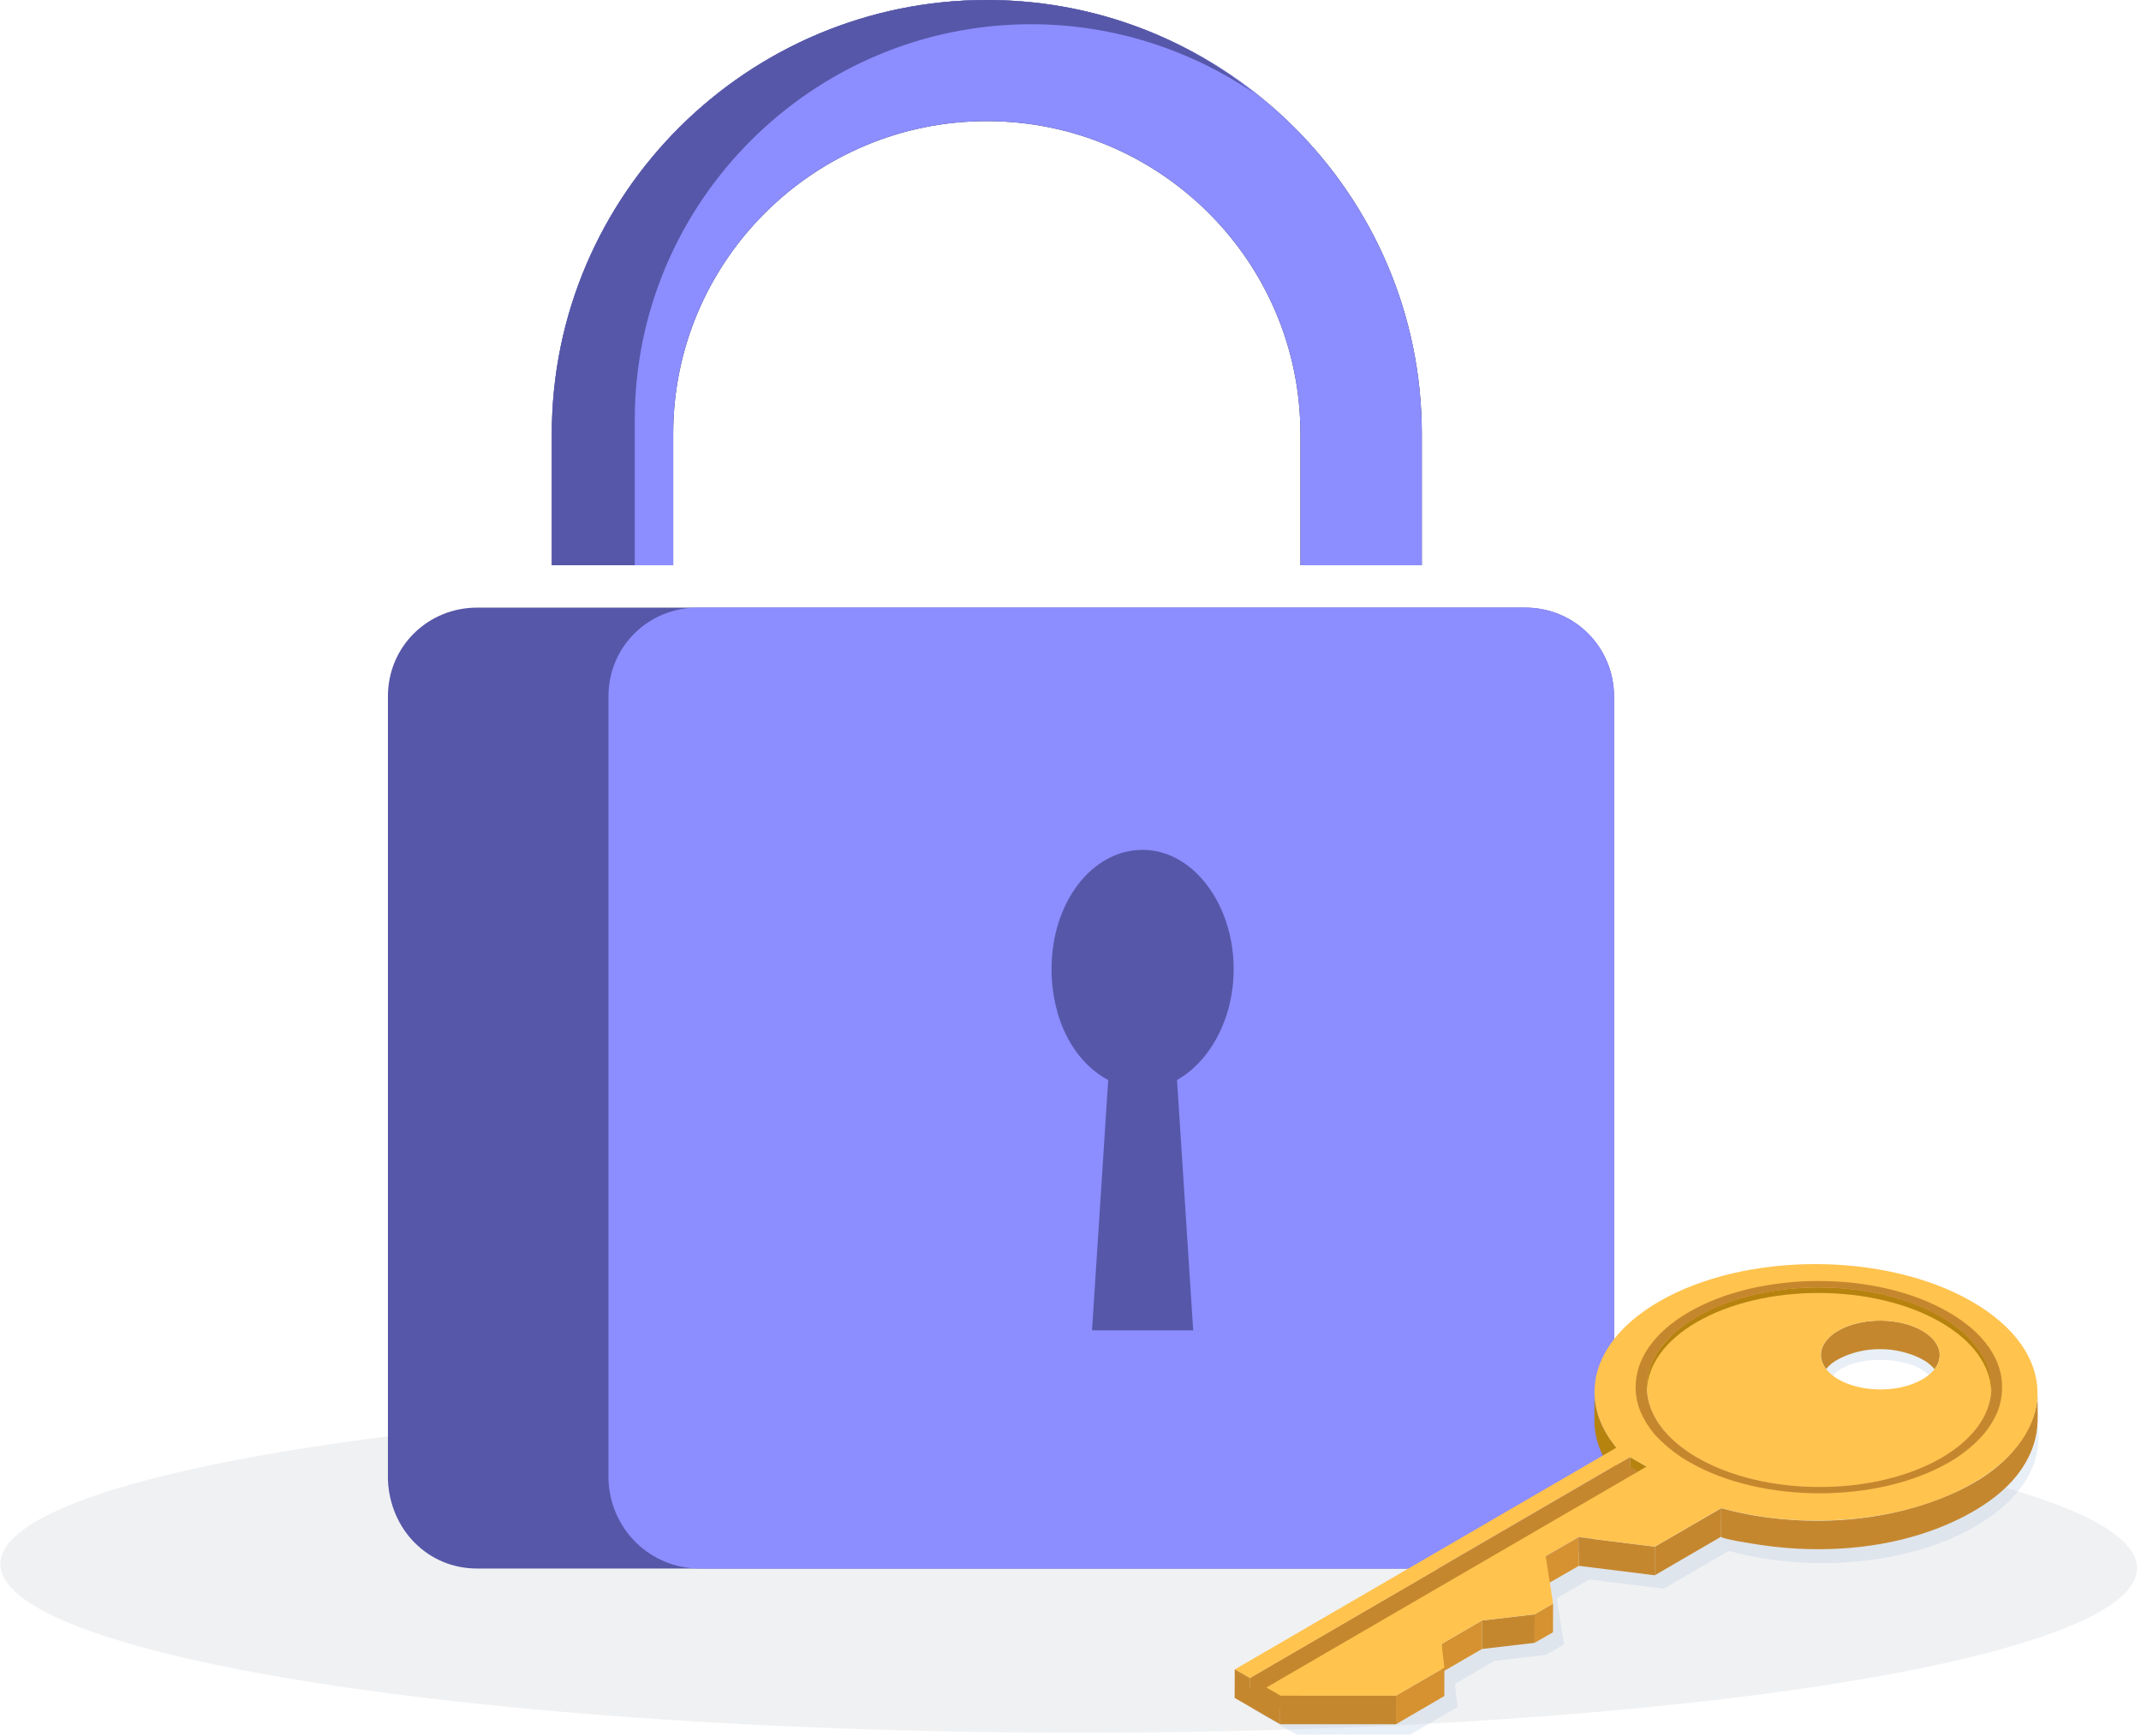 <svg width="354" height="287" viewBox="0 0 354 287" fill="none" xmlns="http://www.w3.org/2000/svg">
<ellipse opacity="0.06" cx="176.701" cy="258.927" rx="176.647" ry="27.553" transform="rotate(0.112 176.701 258.927)" fill="#011E3D"/>
<path d="M78.86 259.333H252.15C260.179 259.333 266.87 252.992 266.87 244.648V115.148C266.87 107.138 260.514 100.463 252.15 100.463H78.86C70.831 100.463 64.14 106.804 64.14 115.148V244.648C64.475 252.992 70.831 259.333 78.86 259.333Z" fill="#5657A8"/>
<path d="M115.659 259.333H252.15C260.179 259.333 266.87 252.992 266.87 244.648V115.148C266.87 107.138 260.514 100.463 252.15 100.463H115.324C107.295 100.463 100.605 106.804 100.605 115.148V244.648C100.939 252.992 107.63 259.333 115.659 259.333Z" fill="#8C8DFF"/>
<path d="M173.868 160.206C173.868 149.191 180.559 140.514 188.922 140.514C197.286 140.514 203.977 149.525 203.977 160.206C203.977 168.55 199.962 175.559 194.61 178.562L197.286 219.949H180.559L183.235 178.562C177.548 175.559 173.868 168.55 173.868 160.206Z" fill="#5657A8"/>
<path d="M91.238 93.453H111.31V71.759C111.31 43.055 134.727 20.026 163.163 20.026C191.599 20.026 215.016 43.055 215.016 71.759V93.453H235.089V71.759C235.089 32.041 202.639 0 163.163 0C123.688 0 91.238 32.041 91.238 71.759V93.453Z" fill="#263238"/>
<path d="M91.238 93.453H111.31V71.759C111.31 43.055 134.727 20.026 163.163 20.026C191.599 20.026 215.016 43.055 215.016 71.759V93.453H235.089V71.759C235.089 32.041 202.639 0 163.163 0C123.688 0 91.238 32.041 91.238 71.759V93.453Z" fill="#8C8DFF"/>
<path d="M91.237 71.759V93.453H104.953V69.422C104.953 33.376 134.393 4.005 170.523 4.005C184.239 4.005 196.951 8.344 207.322 15.353C195.279 5.674 179.89 0 163.163 0C123.688 0 91.237 32.041 91.237 71.759Z" fill="#5657A8"/>
<g opacity="0.5">
<path opacity="0.5" d="M326.479 222.965C312.426 214.842 289.702 214.842 275.729 222.965C264.721 229.363 262.433 238.888 268.573 246.769L207.025 282.531L214.406 286.786H233.15L240.998 282.225L240.547 278.405L247.09 274.602L255.616 273.603L258.597 271.878L257.405 264.223L262.787 261.129L275.084 262.66L285.834 256.406C299.194 260.097 315.633 258.743 326.64 252.345C340.597 244.239 340.533 231.072 326.479 222.965ZM311.024 230.781C306.56 230.781 302.949 229.573 302.949 228.074C302.949 226.575 306.431 224.835 310.895 224.835C315.359 224.835 319.098 226.575 319.098 228.074C319.098 229.557 315.488 230.781 311.024 230.781Z" fill="#A7BEDA"/>
</g>
<path d="M320.71 224.061C320.71 224.851 320.419 225.641 319.855 226.382C318.582 224.754 316.116 223.868 314.295 223.449C311.185 222.74 307.849 222.998 304.932 224.255C303.981 224.658 303.046 225.19 302.321 225.931C302.192 226.06 302.063 226.205 301.95 226.366C300.322 224.271 300.983 221.741 303.932 220.016C307.752 217.792 313.973 217.792 317.825 220.016C319.694 221.096 320.661 222.498 320.726 223.916C320.71 223.965 320.71 224.013 320.71 224.061Z" fill="#C5872E"/>
<path d="M263.642 230.105L263.626 234.811C263.609 237.97 264.818 241.145 267.236 244.046L267.252 239.34C264.834 236.423 263.626 233.264 263.642 230.105Z" fill="#B7830F"/>
<path d="M272.248 242.482L272.232 247.188L269.492 245.609L269.508 240.903L272.248 242.482Z" fill="#B7830F"/>
<path d="M336.89 230.717C336.778 234.246 334.827 237.727 332.507 240.306C330.105 242.965 327.043 244.964 323.804 246.495C315.697 250.298 306.656 251.765 297.744 251.378C293.312 251.185 288.896 250.54 284.609 249.364L284.593 254.069C284.593 254.456 290.266 255.31 290.83 255.391C293.054 255.729 295.294 255.955 297.534 256.068C306.382 256.487 315.585 255.149 323.627 251.281C324.416 250.911 325.174 250.508 325.931 250.073C328.735 248.493 331.379 246.543 333.393 244.045C334.844 242.24 335.972 240.145 336.52 237.889C337.132 235.439 336.874 232.812 336.89 230.298C336.89 230.443 336.89 230.588 336.89 230.717Z" fill="#C5872E"/>
<path d="M284.593 249.363L284.577 254.069L273.601 260.451L273.618 255.729L284.593 249.363Z" fill="#C5872E"/>
<path d="M273.618 255.729L273.602 260.451L261.047 258.888L261.063 254.166L273.618 255.729Z" fill="#C5872E"/>
<path d="M261.063 254.166L261.047 258.888L255.551 262.047L255.567 257.325L261.063 254.166Z" fill="#D69230"/>
<path d="M256.792 265.142L256.776 269.864L253.73 271.62L253.746 266.914L256.792 265.142Z" fill="#D69230"/>
<path d="M253.746 266.915L253.73 271.621L245.027 272.636L245.043 267.93L253.746 266.915Z" fill="#C5872E"/>
<path d="M245.043 267.93L245.027 272.636L238.339 276.52L238.355 271.814L245.043 267.93Z" fill="#D69230"/>
<path d="M269.508 240.903L269.492 245.609L206.622 282.161L206.638 277.439L269.508 240.903Z" fill="#C5872E"/>
<path d="M272.248 244.045L209.362 280.581L206.638 279.018L269.508 242.466L272.248 244.045Z" fill="#C5872E"/>
<path d="M272.248 242.482L272.232 247.188L209.346 283.74L209.362 279.018L272.248 242.482Z" fill="#B58E20"/>
<path d="M238.822 275.713L238.806 280.419L230.812 285.077V280.355L238.822 275.713Z" fill="#D69230"/>
<path d="M230.812 280.355V285.078H211.666L211.682 280.355H230.812Z" fill="#C5872E"/>
<path d="M326.076 215.213C311.733 206.929 288.541 206.929 274.279 215.213C263.045 221.74 260.709 231.474 267.252 239.355L204.156 276.02L206.638 277.454L269.508 240.902L272.248 242.482L209.362 279.018L211.683 280.355H230.813L238.823 275.698L238.355 271.797L245.043 267.913L253.746 266.898L256.792 265.125L255.567 257.309L261.063 254.15L273.618 255.713L284.593 249.331C298.227 253.102 315.005 251.716 326.238 245.189C340.501 236.922 340.42 223.497 326.076 215.213ZM329.251 229.911C329.042 233.956 326.302 237.953 321 241.031C309.928 247.462 291.845 247.462 280.693 241.031C275.294 237.921 272.49 233.859 272.296 229.766C272.28 229.556 272.28 229.331 272.296 229.121C272.296 229.057 272.296 228.992 272.296 228.928C272.296 228.863 272.296 228.799 272.312 228.734C272.312 228.67 272.312 228.606 272.328 228.541C272.328 228.477 272.345 228.412 272.345 228.348C272.345 228.283 272.361 228.219 272.361 228.154C272.377 228.09 272.377 228.025 272.393 227.961C272.409 227.896 272.409 227.832 272.425 227.767C272.441 227.703 272.441 227.639 272.457 227.574C272.473 227.51 272.473 227.445 272.49 227.381C272.506 227.316 272.522 227.252 272.538 227.187C272.554 227.123 272.57 227.058 272.586 226.994C272.602 226.929 272.619 226.865 272.635 226.801C272.651 226.736 272.667 226.672 272.683 226.607C272.699 226.543 272.731 226.478 272.747 226.414C272.764 226.349 272.78 226.285 272.812 226.22C272.828 226.156 272.86 226.091 272.876 226.027C272.893 225.962 272.925 225.898 272.941 225.834C272.973 225.769 272.989 225.705 273.021 225.64C273.038 225.576 273.07 225.511 273.102 225.447C273.134 225.382 273.166 225.318 273.183 225.253C273.215 225.189 273.231 225.124 273.263 225.06C273.295 224.995 273.328 224.931 273.36 224.867C273.392 224.802 273.424 224.738 273.457 224.673C273.489 224.609 273.521 224.544 273.553 224.48C273.586 224.415 273.618 224.351 273.65 224.286C273.682 224.222 273.731 224.157 273.763 224.093C273.795 224.028 273.827 223.964 273.876 223.9C273.908 223.835 273.956 223.771 273.988 223.706C274.021 223.642 274.069 223.577 274.101 223.529C274.15 223.464 274.182 223.4 274.23 223.335C274.262 223.271 274.311 223.223 274.359 223.158C274.407 223.094 274.456 223.029 274.488 222.965C274.536 222.9 274.569 222.852 274.617 222.788C274.665 222.723 274.714 222.659 274.762 222.594C274.81 222.53 274.859 222.481 274.891 222.417C274.939 222.352 274.988 222.288 275.052 222.223C275.1 222.159 275.149 222.111 275.197 222.046C275.245 221.982 275.31 221.917 275.358 221.853C275.407 221.788 275.455 221.74 275.503 221.676C275.552 221.611 275.616 221.547 275.681 221.498C275.729 221.434 275.777 221.385 275.842 221.321C275.906 221.256 275.955 221.208 276.019 221.144C276.067 221.095 276.132 221.031 276.18 220.983C276.245 220.918 276.309 220.854 276.374 220.805C276.438 220.757 276.486 220.692 276.551 220.644C276.615 220.58 276.696 220.515 276.76 220.467C276.825 220.418 276.873 220.354 276.938 220.306C277.002 220.241 277.083 220.177 277.147 220.112C277.212 220.064 277.26 220.016 277.324 219.967C277.389 219.903 277.47 219.854 277.55 219.79C277.615 219.742 277.679 219.693 277.744 219.629C277.824 219.564 277.905 219.516 277.969 219.451C278.034 219.403 278.098 219.355 278.163 219.306C278.243 219.242 278.324 219.177 278.42 219.129C278.485 219.081 278.549 219.032 278.614 218.984C278.694 218.92 278.791 218.855 278.872 218.807C278.936 218.758 279.001 218.71 279.065 218.678C279.162 218.613 279.258 218.549 279.355 218.484C279.42 218.452 279.484 218.404 279.532 218.372C279.645 218.307 279.758 218.227 279.871 218.162C279.919 218.13 279.968 218.098 280.016 218.065C280.177 217.969 280.354 217.856 280.532 217.759C291.636 211.248 309.718 211.248 320.855 217.695C321.032 217.791 321.209 217.904 321.37 218.001C321.419 218.033 321.483 218.065 321.532 218.098C321.644 218.162 321.757 218.243 321.87 218.307C321.935 218.356 322.015 218.404 322.08 218.436C322.176 218.501 322.273 218.549 322.354 218.613C322.418 218.662 322.483 218.71 322.547 218.742C322.644 218.807 322.724 218.871 322.821 218.936C322.885 218.984 322.95 219.032 323.014 219.081C323.095 219.145 323.192 219.21 323.272 219.258C323.337 219.306 323.401 219.355 323.466 219.403C323.546 219.468 323.627 219.516 323.707 219.58C323.772 219.629 323.836 219.677 323.901 219.742C323.981 219.806 324.062 219.854 324.126 219.919C324.191 219.967 324.255 220.016 324.304 220.08C324.368 220.144 324.449 220.209 324.513 220.257C324.578 220.306 324.626 220.37 324.69 220.418C324.755 220.483 324.836 220.547 324.9 220.612C324.964 220.66 325.013 220.725 325.077 220.773C325.142 220.837 325.206 220.902 325.271 220.966C325.319 221.015 325.383 221.079 325.432 221.128C325.496 221.192 325.561 221.256 325.609 221.321C325.657 221.385 325.722 221.434 325.77 221.498C325.835 221.563 325.883 221.627 325.948 221.692C325.996 221.756 326.044 221.804 326.093 221.869C326.141 221.933 326.205 221.998 326.254 222.062C326.302 222.127 326.35 222.175 326.399 222.24C326.447 222.304 326.512 222.369 326.56 222.433C326.608 222.497 326.657 222.546 326.689 222.61C326.737 222.675 326.786 222.739 326.834 222.804C326.882 222.868 326.915 222.916 326.963 222.981C327.011 223.045 327.06 223.11 327.108 223.174C327.156 223.239 327.188 223.303 327.237 223.352C327.285 223.416 327.317 223.481 327.366 223.545C327.398 223.609 327.446 223.658 327.479 223.722C327.527 223.787 327.559 223.851 327.608 223.916C327.64 223.98 327.672 224.045 327.72 224.093C327.753 224.157 327.801 224.222 327.833 224.286C327.865 224.351 327.898 224.415 327.93 224.464C327.962 224.528 327.994 224.593 328.043 224.657C328.075 224.722 328.107 224.786 328.139 224.834C328.172 224.899 328.204 224.963 328.236 225.028C328.268 225.092 328.301 225.157 328.317 225.221C328.349 225.286 328.381 225.35 328.397 225.415C328.429 225.479 328.446 225.543 328.478 225.608C328.51 225.672 328.526 225.737 328.558 225.801C328.575 225.866 328.607 225.93 328.623 225.995C328.655 226.059 328.671 226.124 328.687 226.188C328.703 226.253 328.736 226.317 328.752 226.381C328.768 226.446 328.8 226.51 328.816 226.575C328.832 226.639 328.848 226.704 328.865 226.768C328.881 226.833 328.897 226.897 328.913 226.962C328.929 227.026 328.945 227.091 328.961 227.155C328.977 227.22 328.994 227.284 329.01 227.365C329.026 227.429 329.042 227.494 329.042 227.558C329.058 227.622 329.074 227.687 329.074 227.767C329.09 227.832 329.09 227.896 329.106 227.961C329.122 228.025 329.122 228.09 329.139 228.17C329.139 228.235 329.155 228.299 329.155 228.364C329.155 228.428 329.171 228.493 329.171 228.557C329.171 228.622 329.187 228.686 329.187 228.751C329.187 228.815 329.203 228.88 329.203 228.96C329.203 229.025 329.203 229.089 329.203 229.153C329.203 229.218 329.203 229.282 329.203 229.363C329.251 229.573 329.251 229.734 329.251 229.911Z" fill="#FFC34E"/>
<path d="M209.362 279.018V280.581L206.638 279.018V277.438L204.156 276.004L204.14 280.726L206.622 282.16L209.346 283.74V283.659V283.74L211.666 285.077L211.682 280.355L209.362 279.018Z" fill="#C5872E"/>
<path d="M329.251 229.202C329.251 229.138 329.251 229.073 329.251 229.009C329.251 228.945 329.235 228.88 329.235 228.799C329.235 228.735 329.219 228.671 329.219 228.606C329.219 228.542 329.203 228.477 329.203 228.413C329.203 228.348 329.187 228.284 329.187 228.219C329.187 228.155 329.171 228.09 329.155 228.01C329.139 227.945 329.139 227.881 329.122 227.816C329.106 227.752 329.09 227.687 329.09 227.607C329.074 227.542 329.074 227.478 329.058 227.413C329.042 227.349 329.026 227.285 329.01 227.204C328.993 227.139 328.977 227.075 328.961 227.011C328.945 226.946 328.929 226.882 328.897 226.801C328.881 226.737 328.865 226.672 328.848 226.608C328.832 226.543 328.8 226.479 328.784 226.414C328.768 226.35 328.736 226.285 328.72 226.221C328.703 226.156 328.671 226.092 328.655 226.011C328.639 225.947 328.607 225.882 328.591 225.818C328.558 225.753 328.542 225.689 328.51 225.608C328.478 225.544 328.462 225.479 328.429 225.415C328.397 225.351 328.365 225.286 328.349 225.222C328.317 225.157 328.3 225.093 328.268 225.028C328.236 224.964 328.204 224.899 328.172 224.819C328.139 224.754 328.107 224.69 328.075 224.625C328.043 224.561 328.01 224.496 327.962 224.432C327.93 224.367 327.898 224.303 327.865 224.239C327.833 224.174 327.785 224.11 327.753 224.045C327.72 223.981 327.672 223.916 327.64 223.852C327.607 223.787 327.559 223.723 327.511 223.658C327.479 223.594 327.43 223.546 327.398 223.481C327.35 223.417 327.317 223.352 327.269 223.288C327.221 223.223 327.188 223.159 327.14 223.11C327.092 223.046 327.043 222.981 326.995 222.917C326.947 222.853 326.914 222.788 326.866 222.74C326.818 222.675 326.769 222.611 326.721 222.546C326.673 222.482 326.624 222.434 326.576 222.369C326.528 222.305 326.463 222.24 326.415 222.176C326.367 222.111 326.318 222.063 326.27 221.998C326.221 221.934 326.157 221.869 326.109 221.805C326.06 221.74 326.012 221.692 325.947 221.628C325.899 221.563 325.835 221.499 325.77 221.434C325.722 221.37 325.657 221.321 325.609 221.257C325.545 221.193 325.48 221.128 325.432 221.064C325.383 221.015 325.319 220.951 325.271 220.902C325.206 220.838 325.142 220.774 325.077 220.709C325.013 220.645 324.964 220.596 324.9 220.548C324.835 220.483 324.755 220.419 324.69 220.354C324.642 220.306 324.578 220.242 324.513 220.193C324.449 220.129 324.368 220.064 324.304 220.016C324.239 219.968 324.175 219.903 324.11 219.855C324.03 219.79 323.965 219.726 323.885 219.678C323.82 219.629 323.756 219.565 323.691 219.516C323.611 219.452 323.53 219.388 323.449 219.339C323.385 219.291 323.321 219.242 323.256 219.178C323.175 219.114 323.079 219.049 322.998 218.985C322.934 218.936 322.869 218.888 322.805 218.84C322.724 218.775 322.628 218.711 322.531 218.646C322.466 218.598 322.402 218.549 322.337 218.517C322.241 218.453 322.16 218.404 322.063 218.34C321.999 218.292 321.935 218.243 321.854 218.211C321.741 218.147 321.628 218.066 321.515 218.002C321.467 217.969 321.403 217.937 321.354 217.889C321.193 217.792 321.016 217.679 320.839 217.582C309.718 211.249 291.636 211.249 280.564 217.695C280.387 217.792 280.225 217.905 280.064 218.002C280.016 218.034 279.968 218.066 279.919 218.098C279.806 218.179 279.694 218.243 279.581 218.308C279.516 218.356 279.452 218.388 279.403 218.421C279.307 218.485 279.21 218.549 279.113 218.614C279.049 218.662 278.984 218.711 278.92 218.743C278.823 218.807 278.743 218.872 278.662 218.92C278.598 218.968 278.533 219.017 278.469 219.065C278.388 219.13 278.291 219.194 278.211 219.242C278.146 219.291 278.082 219.339 278.017 219.388C277.937 219.452 277.856 219.5 277.792 219.565C277.727 219.613 277.663 219.678 277.598 219.726C277.518 219.79 277.453 219.839 277.373 219.903C277.308 219.952 277.244 220 277.196 220.048C277.131 220.113 277.05 220.177 276.986 220.242C276.922 220.29 276.873 220.354 276.809 220.403C276.744 220.467 276.664 220.532 276.599 220.596C276.535 220.645 276.486 220.709 276.422 220.757C276.357 220.822 276.293 220.886 276.229 220.935C276.164 220.999 276.116 221.047 276.067 221.112C276.003 221.176 275.938 221.241 275.89 221.289C275.826 221.354 275.777 221.402 275.729 221.467C275.664 221.531 275.616 221.595 275.552 221.644C275.503 221.708 275.455 221.757 275.39 221.821C275.342 221.886 275.278 221.95 275.229 222.014C275.181 222.079 275.133 222.127 275.084 222.192C275.036 222.256 274.988 222.321 274.923 222.385C274.875 222.45 274.826 222.514 274.794 222.562C274.746 222.627 274.697 222.691 274.649 222.756C274.601 222.82 274.569 222.885 274.52 222.933C274.472 222.998 274.423 223.062 274.375 223.127C274.327 223.191 274.295 223.239 274.246 223.304C274.198 223.368 274.166 223.433 274.117 223.497C274.069 223.562 274.037 223.626 274.004 223.674C273.972 223.739 273.924 223.803 273.892 223.868C273.859 223.932 273.811 223.997 273.779 224.061C273.747 224.126 273.698 224.19 273.666 224.255C273.634 224.319 273.602 224.384 273.569 224.448C273.537 224.513 273.505 224.577 273.473 224.641C273.44 224.706 273.408 224.77 273.376 224.835C273.344 224.899 273.311 224.964 273.279 225.028C273.247 225.093 273.231 225.157 273.199 225.222C273.166 225.286 273.134 225.351 273.118 225.415C273.102 225.479 273.07 225.544 273.037 225.608C273.005 225.673 272.989 225.737 272.957 225.802C272.941 225.866 272.909 225.931 272.892 225.995C272.876 226.06 272.844 226.124 272.828 226.189C272.812 226.253 272.78 226.318 272.764 226.382C272.747 226.446 272.715 226.511 272.699 226.575C272.683 226.64 272.667 226.704 272.651 226.769C272.635 226.833 272.618 226.898 272.602 226.978C272.586 227.043 272.57 227.107 272.554 227.172C272.538 227.236 272.522 227.301 272.506 227.365C272.49 227.43 272.473 227.494 272.473 227.559C272.457 227.623 272.441 227.687 272.441 227.752C272.425 227.816 272.425 227.881 272.409 227.945C272.393 228.01 272.393 228.074 272.377 228.155C272.377 228.219 272.361 228.284 272.361 228.348C272.361 228.413 272.344 228.477 272.344 228.558C272.344 228.622 272.344 228.687 272.328 228.751C272.328 228.816 272.312 228.88 272.312 228.945C272.312 229.009 272.312 229.073 272.312 229.138C272.312 229.347 272.312 229.573 272.312 229.783C272.506 233.876 275.31 237.937 280.709 241.048C291.861 247.478 309.928 247.478 321.016 241.048C326.318 237.97 329.058 233.973 329.267 229.928C329.267 229.766 329.284 229.589 329.284 229.428C329.251 229.331 329.251 229.267 329.251 229.202ZM319.856 226.382C319.388 226.994 318.727 227.559 317.857 228.058C314.037 230.282 307.817 230.282 303.965 228.058C303.095 227.559 302.418 226.978 301.934 226.366C300.306 224.271 300.967 221.74 303.916 220.016C307.736 217.792 313.957 217.792 317.809 220.016C319.678 221.096 320.645 222.498 320.71 223.916C320.71 223.965 320.71 224.013 320.71 224.061C320.71 224.851 320.436 225.641 319.856 226.382Z" fill="#FFC34E"/>
<path d="M274.359 223.126C274.311 223.191 274.278 223.239 274.23 223.304C274.182 223.368 274.15 223.432 274.101 223.497C274.069 223.561 274.021 223.626 273.988 223.674C273.956 223.739 273.908 223.803 273.876 223.868C273.843 223.932 273.811 223.997 273.763 224.061C273.73 224.125 273.682 224.19 273.65 224.254C273.618 224.319 273.585 224.383 273.553 224.448C273.521 224.512 273.489 224.577 273.457 224.641C273.424 224.706 273.392 224.77 273.36 224.835C273.328 224.899 273.295 224.964 273.263 225.028C273.231 225.092 273.215 225.157 273.183 225.221C273.15 225.286 273.118 225.35 273.102 225.415C273.07 225.479 273.054 225.544 273.021 225.608C272.989 225.673 272.973 225.737 272.941 225.802C272.925 225.866 272.892 225.931 272.876 225.995C272.86 226.059 272.828 226.124 272.812 226.188C272.796 226.253 272.78 226.317 272.747 226.382C272.731 226.446 272.699 226.511 272.683 226.575C272.667 226.64 272.651 226.704 272.635 226.769C272.618 226.833 272.602 226.897 272.586 226.962C272.57 227.026 272.554 227.091 272.538 227.155C272.522 227.22 272.506 227.284 272.49 227.349C272.473 227.413 272.457 227.478 272.457 227.542C272.441 227.607 272.425 227.671 272.425 227.736C272.409 227.8 272.409 227.864 272.393 227.929C272.377 227.993 272.377 228.058 272.361 228.122C272.361 228.187 272.344 228.251 272.344 228.316C272.344 228.38 272.328 228.445 272.328 228.509C272.328 228.574 272.312 228.638 272.312 228.703C272.312 228.767 272.296 228.831 272.296 228.896C272.296 228.96 272.296 229.025 272.296 229.089C272.296 229.299 272.296 229.524 272.296 229.734C272.506 225.689 275.245 221.676 280.548 218.598C291.62 212.167 309.702 212.167 320.855 218.598C326.254 221.708 329.058 225.785 329.235 229.879C329.251 229.718 329.251 229.541 329.251 229.379C329.251 229.315 329.251 229.25 329.251 229.17C329.251 229.105 329.251 229.041 329.251 228.976C329.251 228.912 329.251 228.848 329.235 228.767C329.235 228.703 329.235 228.638 329.219 228.574C329.219 228.509 329.203 228.445 329.203 228.364C329.203 228.3 329.187 228.235 329.187 228.171C329.171 228.106 329.171 228.042 329.155 227.961C329.139 227.897 329.139 227.832 329.122 227.768C329.106 227.703 329.09 227.639 329.09 227.558C329.074 227.494 329.074 227.429 329.058 227.365C329.042 227.3 329.026 227.236 329.01 227.155C328.993 227.091 328.977 227.026 328.961 226.962C328.945 226.897 328.929 226.833 328.913 226.769C328.897 226.704 328.881 226.64 328.865 226.575C328.848 226.511 328.816 226.446 328.8 226.382C328.784 226.317 328.768 226.253 328.736 226.188C328.72 226.124 328.687 226.059 328.671 225.995C328.655 225.931 328.623 225.866 328.607 225.802C328.574 225.737 328.558 225.673 328.526 225.608C328.494 225.544 328.478 225.479 328.446 225.415C328.413 225.35 328.381 225.286 328.349 225.221C328.317 225.157 328.3 225.092 328.268 225.028C328.236 224.964 328.204 224.899 328.172 224.835C328.139 224.77 328.107 224.706 328.075 224.641C328.043 224.577 328.01 224.512 327.962 224.448C327.93 224.383 327.898 224.319 327.865 224.254C327.833 224.19 327.785 224.125 327.753 224.061C327.72 223.997 327.688 223.932 327.64 223.884C327.607 223.819 327.559 223.755 327.511 223.69C327.479 223.626 327.43 223.561 327.398 223.513C327.35 223.449 327.317 223.384 327.269 223.32C327.221 223.255 327.188 223.191 327.14 223.142C327.092 223.078 327.043 223.013 326.995 222.949C326.947 222.885 326.914 222.836 326.866 222.772C326.818 222.707 326.769 222.643 326.721 222.578C326.673 222.514 326.624 222.465 326.576 222.401C326.528 222.337 326.463 222.272 326.415 222.208C326.367 222.143 326.318 222.095 326.27 222.03C326.221 221.966 326.157 221.901 326.109 221.837C326.06 221.772 326.012 221.724 325.964 221.66C325.899 221.595 325.851 221.531 325.786 221.466C325.738 221.402 325.674 221.353 325.625 221.289C325.561 221.225 325.496 221.16 325.448 221.096C325.4 221.047 325.335 220.983 325.287 220.934C325.222 220.87 325.158 220.806 325.093 220.741C325.029 220.693 324.981 220.628 324.916 220.58C324.852 220.515 324.771 220.451 324.707 220.386C324.642 220.338 324.594 220.274 324.529 220.225C324.465 220.161 324.384 220.096 324.32 220.048C324.255 220 324.191 219.935 324.126 219.887C324.046 219.822 323.981 219.758 323.901 219.71C323.836 219.661 323.772 219.613 323.707 219.548C323.627 219.484 323.546 219.419 323.466 219.371C323.401 219.323 323.337 219.274 323.272 219.226C323.192 219.162 323.095 219.097 323.014 219.033C322.95 218.984 322.885 218.936 322.821 218.888C322.74 218.823 322.644 218.759 322.547 218.694C322.482 218.646 322.418 218.598 322.354 218.549C322.257 218.485 322.176 218.42 322.08 218.372C322.015 218.324 321.951 218.275 321.87 218.243C321.757 218.179 321.644 218.098 321.532 218.033C321.483 218.001 321.419 217.969 321.37 217.937C321.193 217.84 321.032 217.727 320.855 217.631C309.718 211.249 291.636 211.249 280.564 217.695C280.387 217.792 280.225 217.905 280.048 218.001C280 218.033 279.951 218.066 279.903 218.098C279.79 218.162 279.677 218.243 279.565 218.307C279.5 218.34 279.436 218.388 279.387 218.42C279.291 218.485 279.194 218.549 279.097 218.614C279.033 218.662 278.968 218.71 278.904 218.743C278.807 218.807 278.727 218.872 278.63 218.936C278.565 218.984 278.501 219.033 278.436 219.081C278.356 219.146 278.259 219.21 278.179 219.258C278.114 219.307 278.05 219.355 277.985 219.403C277.905 219.468 277.824 219.516 277.76 219.581C277.695 219.629 277.631 219.677 277.566 219.742C277.486 219.806 277.421 219.855 277.341 219.919C277.276 219.967 277.228 220.016 277.163 220.08C277.099 220.145 277.018 220.209 276.954 220.258C276.889 220.306 276.841 220.37 276.776 220.419C276.712 220.483 276.631 220.548 276.567 220.612C276.503 220.66 276.454 220.725 276.39 220.773C276.325 220.838 276.261 220.902 276.196 220.951C276.132 221.015 276.083 221.063 276.035 221.128C275.971 221.192 275.922 221.257 275.858 221.305C275.81 221.37 275.745 221.418 275.697 221.482C275.632 221.547 275.584 221.611 275.519 221.66C275.471 221.724 275.423 221.772 275.374 221.837C275.326 221.901 275.262 221.966 275.213 222.03C275.165 222.095 275.117 222.143 275.068 222.208C275.02 222.272 274.971 222.337 274.907 222.401C274.859 222.465 274.81 222.514 274.762 222.578C274.714 222.643 274.665 222.707 274.617 222.772C274.569 222.836 274.536 222.885 274.488 222.949C274.44 222.997 274.391 223.062 274.359 223.126Z" fill="#B7830F"/>
<path d="M322.16 216.938C310.299 210.072 291.04 210.088 279.242 216.938C273.36 220.354 270.427 224.835 270.443 229.331C270.443 229.396 270.443 229.476 270.443 229.541C270.443 229.605 270.443 229.686 270.443 229.75C270.443 229.815 270.459 229.895 270.459 229.96C270.459 230.024 270.459 230.105 270.475 230.169C270.475 230.234 270.491 230.314 270.491 230.379C270.491 230.443 270.507 230.524 270.507 230.588C270.523 230.653 270.523 230.733 270.54 230.798C270.556 230.862 270.556 230.943 270.572 231.007C270.588 231.072 270.604 231.152 270.604 231.217C270.62 231.281 270.636 231.346 270.636 231.426C270.652 231.491 270.668 231.571 270.685 231.636C270.701 231.7 270.717 231.765 270.733 231.845C270.749 231.91 270.765 231.99 270.797 232.055C270.813 232.119 270.83 232.184 270.846 232.264C270.862 232.329 270.894 232.409 270.91 232.474C270.926 232.538 270.959 232.603 270.975 232.683C270.991 232.748 271.023 232.828 271.055 232.893C271.087 232.957 271.104 233.022 271.136 233.102C271.168 233.167 271.184 233.247 271.216 233.312C271.249 233.376 271.265 233.441 271.297 233.521C271.329 233.586 271.361 233.666 271.394 233.731C271.426 233.795 271.458 233.86 271.49 233.924C271.523 233.989 271.555 234.069 271.587 234.134C271.619 234.198 271.652 234.263 271.684 234.327C271.716 234.392 271.764 234.472 271.797 234.537C271.829 234.601 271.861 234.666 271.909 234.73C271.942 234.794 271.99 234.875 272.022 234.94C272.054 235.004 272.103 235.068 272.135 235.133C272.183 235.197 272.216 235.262 272.264 235.342C272.312 235.407 272.345 235.471 272.393 235.536C272.441 235.6 272.49 235.665 272.538 235.745C272.586 235.81 272.619 235.874 272.667 235.939C272.715 236.003 272.764 236.068 272.812 236.148C272.86 236.213 272.909 236.277 272.957 236.342C273.005 236.406 273.054 236.471 273.118 236.551C273.166 236.616 273.215 236.68 273.263 236.745C273.312 236.809 273.376 236.874 273.424 236.954C273.473 237.019 273.521 237.083 273.586 237.147C273.65 237.212 273.698 237.276 273.763 237.341C273.811 237.405 273.876 237.47 273.924 237.518C273.988 237.583 274.053 237.647 274.117 237.712C274.182 237.776 274.23 237.824 274.295 237.889C274.359 237.953 274.424 238.018 274.488 238.082C274.552 238.147 274.601 238.195 274.665 238.26C274.73 238.324 274.794 238.388 274.875 238.453C274.939 238.517 275.004 238.566 275.068 238.63C275.133 238.695 275.213 238.759 275.278 238.824C275.342 238.888 275.407 238.936 275.471 239.001C275.552 239.065 275.632 239.13 275.697 239.194C275.761 239.243 275.826 239.307 275.89 239.355C275.971 239.42 276.051 239.484 276.132 239.549C276.196 239.597 276.261 239.662 276.341 239.71C276.422 239.774 276.503 239.839 276.583 239.903C276.648 239.952 276.728 240.016 276.793 240.065C276.873 240.129 276.97 240.193 277.051 240.258C277.131 240.306 277.196 240.355 277.276 240.419C277.357 240.484 277.453 240.548 277.55 240.612C277.631 240.661 277.695 240.709 277.776 240.774C277.872 240.838 277.969 240.903 278.066 240.967C278.146 241.015 278.211 241.064 278.291 241.112C278.42 241.193 278.533 241.257 278.662 241.338C278.711 241.37 278.775 241.402 278.823 241.434C279.001 241.547 279.194 241.644 279.371 241.757C291.249 248.606 310.492 248.606 322.289 241.757C322.466 241.644 322.66 241.547 322.837 241.434C322.885 241.402 322.95 241.37 322.998 241.338C323.127 241.257 323.24 241.193 323.353 241.112C323.417 241.064 323.482 241.032 323.546 240.983C323.643 240.919 323.756 240.854 323.852 240.774C323.917 240.725 323.997 240.677 324.062 240.629C324.159 240.564 324.255 240.5 324.336 240.435C324.4 240.387 324.481 240.339 324.545 240.274C324.626 240.21 324.723 240.145 324.803 240.081C324.868 240.032 324.948 239.968 325.013 239.919C325.093 239.855 325.174 239.791 325.255 239.726C325.319 239.678 325.4 239.613 325.464 239.565C325.545 239.5 325.625 239.436 325.69 239.372C325.754 239.307 325.819 239.259 325.883 239.194C325.964 239.13 326.028 239.065 326.109 239.001C326.173 238.953 326.238 238.888 326.302 238.84C326.383 238.775 326.447 238.711 326.512 238.646C326.576 238.598 326.624 238.533 326.689 238.469C326.753 238.405 326.834 238.34 326.898 238.276C326.963 238.211 327.011 238.163 327.076 238.098C327.14 238.034 327.205 237.969 327.269 237.905C327.317 237.84 327.382 237.792 327.43 237.728C327.495 237.663 327.559 237.599 327.608 237.534C327.656 237.47 327.72 237.405 327.769 237.357C327.833 237.293 327.882 237.228 327.946 237.164C327.994 237.099 328.043 237.035 328.107 236.97C328.155 236.906 328.22 236.841 328.268 236.777C328.317 236.712 328.365 236.648 328.413 236.583C328.462 236.519 328.51 236.454 328.575 236.39C328.623 236.326 328.671 236.261 328.703 236.197C328.752 236.132 328.8 236.068 328.848 235.987C328.897 235.923 328.929 235.858 328.977 235.794C329.026 235.729 329.074 235.665 329.106 235.584C329.155 235.52 329.187 235.455 329.235 235.391C329.284 235.326 329.316 235.262 329.364 235.181C329.396 235.117 329.445 235.052 329.477 234.988C329.509 234.923 329.558 234.859 329.59 234.778C329.622 234.714 329.654 234.649 329.703 234.585C329.735 234.521 329.783 234.44 329.815 234.375C329.848 234.311 329.88 234.247 329.912 234.182C329.944 234.118 329.977 234.037 330.009 233.973C330.041 233.908 330.073 233.844 330.106 233.779C330.138 233.715 330.17 233.634 330.202 233.57C330.234 233.505 330.251 233.441 330.283 233.376C330.315 233.312 330.347 233.231 330.363 233.167C330.396 233.102 330.412 233.038 330.428 232.957C330.46 232.893 330.476 232.812 330.508 232.748C330.525 232.683 330.557 232.619 330.573 232.538C330.589 232.474 330.621 232.393 330.637 232.329C330.654 232.264 330.67 232.2 330.686 232.119C330.702 232.055 330.718 231.974 330.734 231.91C330.75 231.845 330.766 231.781 330.782 231.7C330.799 231.636 330.815 231.555 330.831 231.491C330.847 231.426 330.863 231.346 330.863 231.281C330.879 231.217 330.895 231.136 330.895 231.072C330.911 231.007 330.911 230.943 330.928 230.862C330.944 230.798 330.944 230.717 330.96 230.653C330.96 230.588 330.976 230.524 330.976 230.443C330.976 230.379 330.992 230.298 330.992 230.234C330.992 230.169 331.008 230.105 331.008 230.024C331.008 229.96 331.024 229.879 331.024 229.815C331.024 229.75 331.024 229.669 331.024 229.605C331.185 225.028 328.22 220.419 322.16 216.938ZM329.251 229.911C329.042 233.956 326.302 237.953 321 241.032C309.928 247.462 291.845 247.462 280.693 241.032C275.294 237.921 272.49 233.86 272.296 229.766C272.28 229.557 272.28 229.331 272.296 229.122C272.296 229.057 272.296 228.993 272.296 228.928C272.296 228.864 272.296 228.799 272.312 228.735C272.312 228.67 272.312 228.606 272.328 228.541C272.328 228.477 272.345 228.412 272.345 228.348C272.345 228.283 272.361 228.219 272.361 228.155C272.377 228.09 272.377 228.026 272.393 227.961C272.409 227.897 272.409 227.832 272.425 227.768C272.441 227.703 272.441 227.639 272.457 227.574C272.473 227.51 272.473 227.445 272.49 227.381C272.506 227.317 272.522 227.252 272.538 227.188C272.554 227.123 272.57 227.059 272.586 226.994C272.602 226.93 272.619 226.865 272.635 226.801C272.651 226.736 272.667 226.672 272.683 226.607C272.699 226.543 272.731 226.478 272.747 226.414C272.764 226.35 272.78 226.285 272.812 226.221C272.828 226.156 272.86 226.092 272.876 226.027C272.893 225.963 272.925 225.898 272.941 225.834C272.973 225.769 272.989 225.705 273.021 225.64C273.038 225.576 273.07 225.511 273.102 225.447C273.134 225.383 273.166 225.318 273.183 225.254C273.215 225.189 273.231 225.125 273.263 225.06C273.295 224.996 273.328 224.931 273.36 224.867C273.392 224.802 273.424 224.738 273.457 224.673C273.489 224.609 273.521 224.544 273.553 224.48C273.586 224.416 273.618 224.351 273.65 224.287C273.682 224.222 273.731 224.158 273.763 224.093C273.795 224.029 273.827 223.964 273.876 223.9C273.908 223.835 273.956 223.771 273.988 223.706C274.021 223.642 274.069 223.578 274.101 223.529C274.15 223.465 274.182 223.4 274.23 223.336C274.262 223.271 274.311 223.223 274.359 223.158C274.407 223.094 274.456 223.03 274.488 222.965C274.536 222.901 274.569 222.852 274.617 222.788C274.665 222.723 274.714 222.659 274.762 222.594C274.81 222.53 274.859 222.482 274.891 222.417C274.939 222.353 274.988 222.288 275.052 222.224C275.1 222.159 275.149 222.111 275.197 222.046C275.245 221.982 275.31 221.918 275.358 221.853C275.407 221.789 275.455 221.74 275.503 221.676C275.552 221.611 275.616 221.547 275.681 221.498C275.729 221.434 275.777 221.386 275.842 221.321C275.906 221.257 275.955 221.208 276.019 221.144C276.067 221.096 276.132 221.031 276.18 220.983C276.245 220.918 276.309 220.854 276.374 220.805C276.438 220.757 276.486 220.693 276.551 220.644C276.615 220.58 276.696 220.515 276.76 220.467C276.825 220.419 276.873 220.354 276.938 220.306C277.002 220.241 277.083 220.177 277.147 220.112C277.212 220.064 277.26 220.016 277.325 219.967C277.389 219.903 277.47 219.855 277.55 219.79C277.615 219.742 277.679 219.693 277.744 219.629C277.824 219.565 277.905 219.516 277.969 219.452C278.034 219.403 278.098 219.355 278.163 219.307C278.243 219.242 278.324 219.178 278.42 219.129C278.485 219.081 278.549 219.033 278.614 218.984C278.694 218.92 278.791 218.855 278.872 218.807C278.936 218.759 279.001 218.71 279.065 218.678C279.162 218.614 279.258 218.549 279.355 218.485C279.42 218.453 279.484 218.404 279.532 218.372C279.645 218.307 279.758 218.227 279.871 218.162C279.919 218.13 279.968 218.098 280.016 218.066C280.177 217.969 280.354 217.856 280.532 217.76C291.636 211.248 309.718 211.248 320.855 217.695C321.032 217.792 321.209 217.905 321.371 218.001C321.419 218.033 321.483 218.066 321.532 218.098C321.644 218.162 321.757 218.243 321.87 218.307C321.935 218.356 322.015 218.404 322.08 218.436C322.176 218.501 322.273 218.549 322.354 218.614C322.418 218.662 322.483 218.71 322.547 218.743C322.644 218.807 322.724 218.872 322.821 218.936C322.885 218.984 322.95 219.033 323.014 219.081C323.095 219.146 323.192 219.21 323.272 219.258C323.337 219.307 323.401 219.355 323.466 219.403C323.546 219.468 323.627 219.516 323.707 219.581C323.772 219.629 323.836 219.677 323.901 219.742C323.981 219.806 324.062 219.855 324.126 219.919C324.191 219.967 324.255 220.016 324.304 220.08C324.368 220.145 324.449 220.209 324.513 220.258C324.578 220.306 324.626 220.37 324.69 220.419C324.755 220.483 324.836 220.548 324.9 220.612C324.964 220.66 325.013 220.725 325.077 220.773C325.142 220.838 325.206 220.902 325.271 220.967C325.319 221.015 325.383 221.079 325.432 221.128C325.496 221.192 325.561 221.257 325.609 221.321C325.657 221.386 325.722 221.434 325.77 221.498C325.835 221.563 325.883 221.627 325.948 221.692C325.996 221.756 326.044 221.805 326.093 221.869C326.141 221.934 326.205 221.998 326.254 222.063C326.302 222.127 326.35 222.175 326.399 222.24C326.447 222.304 326.512 222.369 326.56 222.433C326.608 222.498 326.657 222.546 326.689 222.611C326.737 222.675 326.786 222.739 326.834 222.804C326.882 222.868 326.915 222.917 326.963 222.981C327.011 223.046 327.06 223.11 327.108 223.175C327.156 223.239 327.188 223.304 327.237 223.352C327.285 223.416 327.317 223.481 327.366 223.545C327.398 223.61 327.446 223.658 327.479 223.723C327.527 223.787 327.559 223.851 327.608 223.916C327.64 223.98 327.672 224.045 327.72 224.093C327.753 224.158 327.801 224.222 327.833 224.287C327.865 224.351 327.898 224.416 327.93 224.464C327.962 224.528 327.994 224.593 328.043 224.657C328.075 224.722 328.107 224.786 328.139 224.835C328.172 224.899 328.204 224.964 328.236 225.028C328.268 225.092 328.301 225.157 328.317 225.221C328.349 225.286 328.381 225.35 328.397 225.415C328.429 225.479 328.446 225.544 328.478 225.608C328.51 225.673 328.526 225.737 328.558 225.802C328.575 225.866 328.607 225.93 328.623 225.995C328.655 226.059 328.671 226.124 328.687 226.188C328.703 226.253 328.736 226.317 328.752 226.382C328.768 226.446 328.8 226.511 328.816 226.575C328.832 226.64 328.848 226.704 328.865 226.769C328.881 226.833 328.897 226.897 328.913 226.962C328.929 227.026 328.945 227.091 328.961 227.155C328.977 227.22 328.994 227.284 329.01 227.365C329.026 227.429 329.042 227.494 329.042 227.558C329.058 227.623 329.074 227.687 329.074 227.768C329.09 227.832 329.09 227.897 329.106 227.961C329.122 228.026 329.122 228.09 329.139 228.171C329.139 228.235 329.155 228.3 329.155 228.364C329.155 228.429 329.171 228.493 329.171 228.557C329.171 228.622 329.187 228.686 329.187 228.751C329.187 228.815 329.203 228.88 329.203 228.96C329.203 229.025 329.203 229.089 329.203 229.154C329.203 229.218 329.203 229.283 329.203 229.363C329.251 229.573 329.251 229.734 329.251 229.911Z" fill="#C5872E"/>
</svg>
